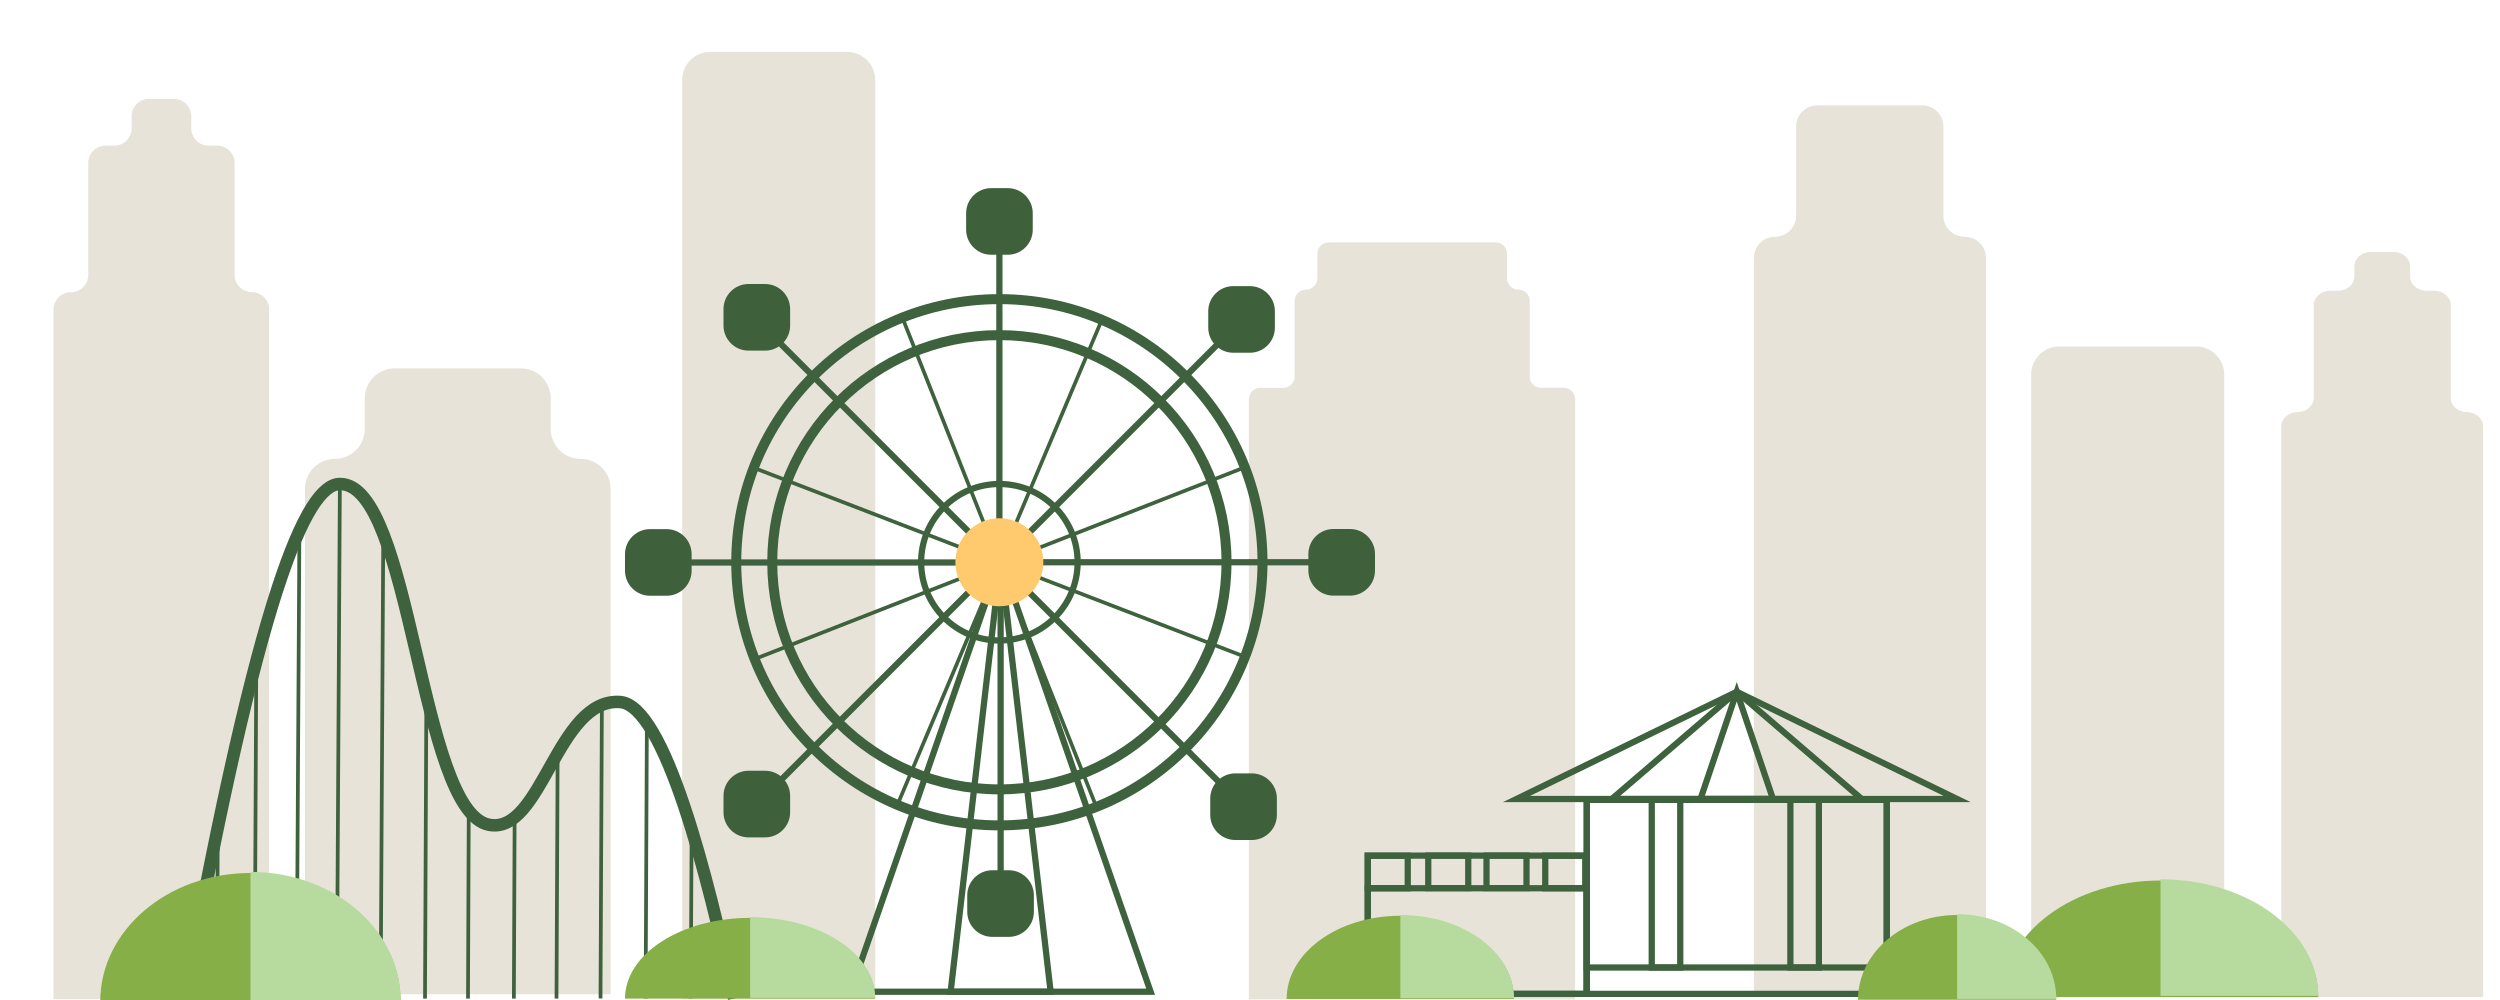 <?xml version="1.0" encoding="utf-8"?>
<!-- Generator: Adobe Illustrator 21.0.2, SVG Export Plug-In . SVG Version: 6.00 Build 0)  -->
<svg version="1.1" id="Layer_1" xmlns="http://www.w3.org/2000/svg" xmlns:xlink="http://www.w3.org/1999/xlink" x="0px" y="0px"
	 viewBox="0 0 2000 800" style="enable-background:new 0 0 2000 800;" xml:space="preserve">
<style type="text/css">
	.st0{fill:none;stroke:#000000;stroke-width:5;stroke-miterlimit:10;}
	.st1{fill:#E7E3D8;}
	.st2{fill:none;stroke:#3E623D;stroke-width:5;stroke-miterlimit:10;}
	.st3{fill:none;stroke:#3E623D;stroke-width:10;stroke-miterlimit:10;}
	.st4{fill:none;stroke:#3E623D;stroke-width:3;stroke-miterlimit:10;}
	.st5{fill:none;stroke:#3E623D;stroke-width:8;stroke-miterlimit:10;}
	.st6{fill:#FFC96E;}
	.st7{fill:#3E613C;}
	.st8{fill:#86AF48;}
	.st9{fill:#B7DB9F;}
	.st10{fill:#D3E8CB;}
</style>
<path class="st0" d="M704.9,780.8"/>
<g>
	<path class="st1" d="M700.2,799.4H545.7V64c0-12.4,10.1-22.5,22.5-22.5h109.5c12.4,0,22.5,10.1,22.5,22.5V799.4z"/>
	<path class="st1" d="M187.7,219.9v-89.5c0-7.7-6.2-13.9-13.9-13.9h-6.9c-7.7,0-13.9-6.2-13.9-13.9V93c0-7.7-6.2-13.9-13.9-13.9
		h-19.9c-7.7,0-13.9,6.2-13.9,13.9v9.6c0,7.7-6.2,13.9-13.9,13.9h-6.9c-7.7,0-13.9,6.2-13.9,13.9v89.5c0,7.7-6.2,13.9-13.9,13.9h0
		c-7.7,0-13.9,6.2-13.9,13.9v551.6h172.5V247.6c0-7.7-6.2-13.9-13.9-13.9h0C193.9,233.7,187.7,227.5,187.7,219.9z"/>
	<path class="st1" d="M1554.7,172.5v-71.3c0-9.4-7.6-16.9-16.9-16.9h-84c-9.4,0-16.9,7.6-16.9,16.9v71.3c0,9.4-7.6,16.9-16.9,16.9h0
		c-9.4,0-16.9,7.6-16.9,16.9v587.7h185.7V206.4c0-9.4-7.6-16.9-16.9-16.9h0C1562.3,189.5,1554.7,181.9,1554.7,172.5z"/>
	<path class="st1" d="M440.6,343.2v-24.6c0-13.2-10.7-23.9-23.9-23.9h-101c-13.2,0-23.9,10.7-23.9,23.9v24.6
		c0,13.2-10.7,23.9-23.9,23.9h0c-13.2,0-23.9,10.7-23.9,23.9v404.4h244.5V391c0-13.2-10.7-23.9-23.9-23.9h0
		C451.3,367.1,440.6,356.4,440.6,343.2z"/>
	<path class="st1" d="M1223.8,301.2v-60.4c0-5-4.1-9.1-9.1-9.1h0c-5,0-9.1-4.1-9.1-9.1v-19.6c0-5-4.1-9.1-9.1-9.1H1063
		c-5,0-9.1,4.1-9.1,9.1v19.6c0,5-4.1,9.1-9.1,9.1l0,0c-5,0-9.1,4.1-9.1,9.1v60.4c0,5-4.1,9.1-9.1,9.1h-18.4c-5,0-9.1,4.1-9.1,9.1
		v480.1h261V319.3c0-5-4.1-9.1-9.1-9.1h-18.4C1227.8,310.2,1223.8,306.2,1223.8,301.2z"/>
	<path class="st1" d="M1779.4,796.9h-154.5V299.7c0-12.4,10.1-22.5,22.5-22.5h109.5c12.4,0,22.5,10.1,22.5,22.5V796.9z"/>
	<path class="st1" d="M1960.6,318.2v-74.1c0-6.3-5.8-11.5-13-11.5h-6.5c-7.2,0-13-5.1-13-11.5v-8c0-6.3-5.8-11.5-13-11.5h-18.6
		c-7.2,0-13,5.1-13,11.5v8c0,6.3-5.8,11.5-13,11.5h-6.5c-7.2,0-13,5.1-13,11.5v74.1c0,6.3-5.8,11.5-13,11.5l0,0
		c-7.2,0-13,5.1-13,11.5v456.5h161.5V341.2c0-6.3-5.8-11.5-13-11.5h0C1966.4,329.7,1960.6,324.5,1960.6,318.2z"/>
</g>
<g>
	<path class="st2" d="M306.6,426.9"/>
	<path class="st3" d="M147.7,798.9c59-323.5,97-411.5,124.2-411.7c57.7-0.3,63.5,261.6,119.2,272.6c42.4,8.4,54.4-101.6,104.9-98.2
		c35.7,2.5,70.4,139.5,91.3,237.2"/>
	<line class="st4" x1="271.9" y1="387.3" x2="269.5" y2="798.9"/>
	<line class="st4" x1="306.6" y1="429.9" x2="304.5" y2="799"/>
	<line class="st4" x1="341.1" y1="553.5" x2="340" y2="798.9"/>
	<line class="st4" x1="375" y1="648.7" x2="374.4" y2="798.9"/>
	<line class="st4" x1="411.7" y1="654" x2="411.1" y2="798.9"/>
	<line class="st4" x1="446.1" y1="602.7" x2="445.2" y2="798.9"/>
	<line class="st4" x1="481.5" y1="564" x2="480.4" y2="798.8"/>
	<line class="st4" x1="517.5" y1="578.4" x2="516.5" y2="798.8"/>
	<line class="st4" x1="553.3" y1="663.6" x2="552.6" y2="798.7"/>
	<line class="st4" x1="239.5" y1="427.9" x2="237.3" y2="799.1"/>
	<line class="st4" x1="205" y1="533.9" x2="203.7" y2="799.1"/>
	<line class="st4" x1="174.2" y1="662.2" x2="173.6" y2="799.2"/>
</g>
<g>
	<polygon class="st2" points="800.5,793.4 680.5,793.4 740.5,620.6 800.5,447.7 860.5,620.6 920.5,793.4 	"/>
	<polygon class="st2" points="800.5,793.4 760.5,793.4 780.5,620.6 800.5,447.7 820.5,620.6 840.5,793.4 	"/>
	<g>
		<circle class="st2" cx="799.5" cy="449.8" r="62.6"/>
		<circle class="st5" cx="799.5" cy="449.8" r="181.7"/>
		<circle class="st5" cx="799.5" cy="449.8" r="210.5"/>
		<line class="st2" x1="799.5" y1="449.8" x2="1076.3" y2="449.8"/>
		<line class="st2" x1="522.7" y1="450" x2="799.5" y2="450"/>
		<line class="st2" x1="603.8" y1="645" x2="799.5" y2="449.2"/>
		<line class="st2" x1="799.5" y1="450" x2="995.2" y2="254.3"/>
		<line class="st2" x1="603.8" y1="254.3" x2="799.5" y2="450"/>
		<line class="st2" x1="799.5" y1="450" x2="995.2" y2="645.7"/>
		<line class="st2" x1="799.5" y1="173.2" x2="799.5" y2="450"/>
		<line class="st4" x1="721.9" y1="254.1" x2="799.5" y2="449.8"/>
		<line class="st4" x1="603.4" y1="374.4" x2="799.9" y2="450"/>
		<line class="st4" x1="799.4" y1="449.8" x2="995.9" y2="525.4"/>
		<line class="st4" x1="603.6" y1="527.3" x2="799.7" y2="450.5"/>
		<line class="st4" x1="799.3" y1="450.7" x2="995.4" y2="374"/>
		<line class="st4" x1="799.5" y1="450" x2="881.4" y2="256"/>
		<line class="st4" x1="717.3" y1="645.4" x2="799.1" y2="451.4"/>
		<line class="st4" x1="799.8" y1="450.5" x2="877.4" y2="646.3"/>
		<line class="st2" x1="800.5" y1="726.8" x2="800.5" y2="450"/>
		<circle class="st6" cx="799.5" cy="449.8" r="35.2"/>
		<path class="st7" d="M533.3,476.6H520c-11,0-20-9-20-20v-13.3c0-11,9-20,20-20h13.3c11,0,20,9,20,20v13.3
			C553.3,467.6,544.3,476.6,533.3,476.6z"/>
		<path class="st7" d="M612.1,669.9h-13.3c-11,0-20-9-20-20v-13.3c0-11,9-20,20-20h13.3c11,0,20,9,20,20v13.3
			C632.1,660.9,623.1,669.9,612.1,669.9z"/>
		<path class="st7" d="M1001.5,672h-13.3c-11,0-20-9-20-20v-13.3c0-11,9-20,20-20h13.3c11,0,20,9,20,20V652
			C1021.5,663,1012.5,672,1001.5,672z"/>
		<path class="st7" d="M1080,476.5h-13.3c-11,0-20-9-20-20v-13.3c0-11,9-20,20-20h13.3c11,0,20,9,20,20v13.3
			C1100,467.5,1091,476.5,1080,476.5z"/>
		<path class="st7" d="M999.9,282.2h-13.3c-11,0-20-9-20-20v-13.3c0-11,9-20,20-20h13.3c11,0,20,9,20,20v13.3
			C1019.9,273.2,1010.9,282.2,999.9,282.2z"/>
		<path class="st7" d="M806.2,203.8h-13.3c-11,0-20-9-20-20v-13.3c0-11,9-20,20-20h13.3c11,0,20,9,20,20v13.3
			C826.2,194.8,817.2,203.8,806.2,203.8z"/>
		<path class="st7" d="M793.8,696.2h13.3c11,0,20,9,20,20v13.3c0,11-9,20-20,20h-13.3c-11,0-20-9-20-20v-13.3
			C773.8,705.2,782.8,696.2,793.8,696.2z"/>
		<path class="st7" d="M612.1,280.5h-13.3c-11,0-20-9-20-20v-13.3c0-11,9-20,20-20h13.3c11,0,20,9,20,20v13.3
			C632.1,271.5,623.1,280.5,612.1,280.5z"/>
	</g>
</g>
<g>
	<rect x="1269.4" y="639.9" class="st2" width="240" height="155.2"/>
	<rect x="1321.4" y="639.9" class="st2" width="22.8" height="134.1"/>
	<rect x="1432.3" y="639.9" class="st2" width="22.8" height="134.1"/>
	<polygon class="st2" points="1389.4,639.2 1213.2,639.2 1301.3,596.3 1389.4,553.4 1477.5,596.3 1565.7,639.2 	"/>
	<polygon class="st2" points="1389.4,639.2 1289.4,639.2 1339.4,596.3 1389.4,553.4 1439.4,596.3 1489.4,639.2 	"/>
	<polygon class="st2" points="1389.4,639.2 1360.4,639.2 1374.9,596.3 1389.4,553.4 1403.9,596.3 1418.4,639.2 	"/>
	<rect x="1269.4" y="639.9" class="st2" width="240" height="134.1"/>
	<rect x="1094.2" y="684.5" class="st2" width="175.2" height="110.6"/>
	<rect x="1094.2" y="710.6" class="st2" width="175.2" height="84.5"/>
	<rect x="1094.2" y="684.6" class="st2" width="32" height="26"/>
	<rect x="1236.2" y="684.6" class="st2" width="32" height="26"/>
	<rect x="1142.6" y="684.5" class="st2" width="32" height="26"/>
	<rect x="1189.2" y="684.5" class="st2" width="32" height="26"/>
</g>
<g>
	<path class="st8" d="M320.5,801.2H80.2c0-56.8,53.8-102.8,120.2-102.8C266.7,698.5,320.5,744.5,320.5,801.2z"/>
	<path class="st9" d="M320.5,800.2H200.4V697.5C266.7,697.5,320.5,743.5,320.5,800.2z"/>
</g>
<g>
	<path class="st8" d="M700.1,798.9H500c0-35.7,44.8-64.6,100.1-64.6C655.3,734.3,700.1,763.2,700.1,798.9z"/>
	<path class="st9" d="M700.1,798.3H600.1v-64.6C655.3,733.7,700.1,762.6,700.1,798.3z"/>
</g>
<g>
	<path class="st8" d="M1211.2,799.2h-181.9c0-36.8,40.7-66.6,91-66.6C1170.5,732.6,1211.2,762.4,1211.2,799.2z"/>
	<path class="st9" d="M1211.2,798.6h-90.9v-66.6C1170.5,731.9,1211.2,761.8,1211.2,798.6z"/>
</g>
<g>
	<path class="st8" d="M1854.6,797.7h-252.3c0-51.5,56.5-93.3,126.2-93.3C1798.2,704.3,1854.6,746.1,1854.6,797.7z"/>
	<path class="st9" d="M1854.6,796.7h-126.2v-93.3C1798.2,703.4,1854.6,745.2,1854.6,796.7z"/>
</g>
<g>
	<path class="st8" d="M1645,799.8h-158.6c0-37.5,35.5-67.8,79.3-67.8C1609.5,731.9,1645,762.3,1645,799.8z"/>
	<path class="st9" d="M1645,799.1h-79.3v-67.8C1609.5,731.3,1645,761.6,1645,799.1z"/>
</g>
<rect x="18.4" y="-278.6" class="st1" width="69" height="69"/>
<rect x="18.4" y="-183.2" class="st9" width="66.7" height="66.7"/>
<rect x="19.5" y="-90" class="st10" width="66.7" height="66.7"/>
<rect x="145.4" y="-279.1" class="st7" width="70.1" height="70.1"/>
<rect x="145.4" y="-184.8" class="st8" width="70.1" height="70.1"/>
<rect x="145.4" y="-90.6" class="st6" width="70.1" height="70.1"/>
</svg>
